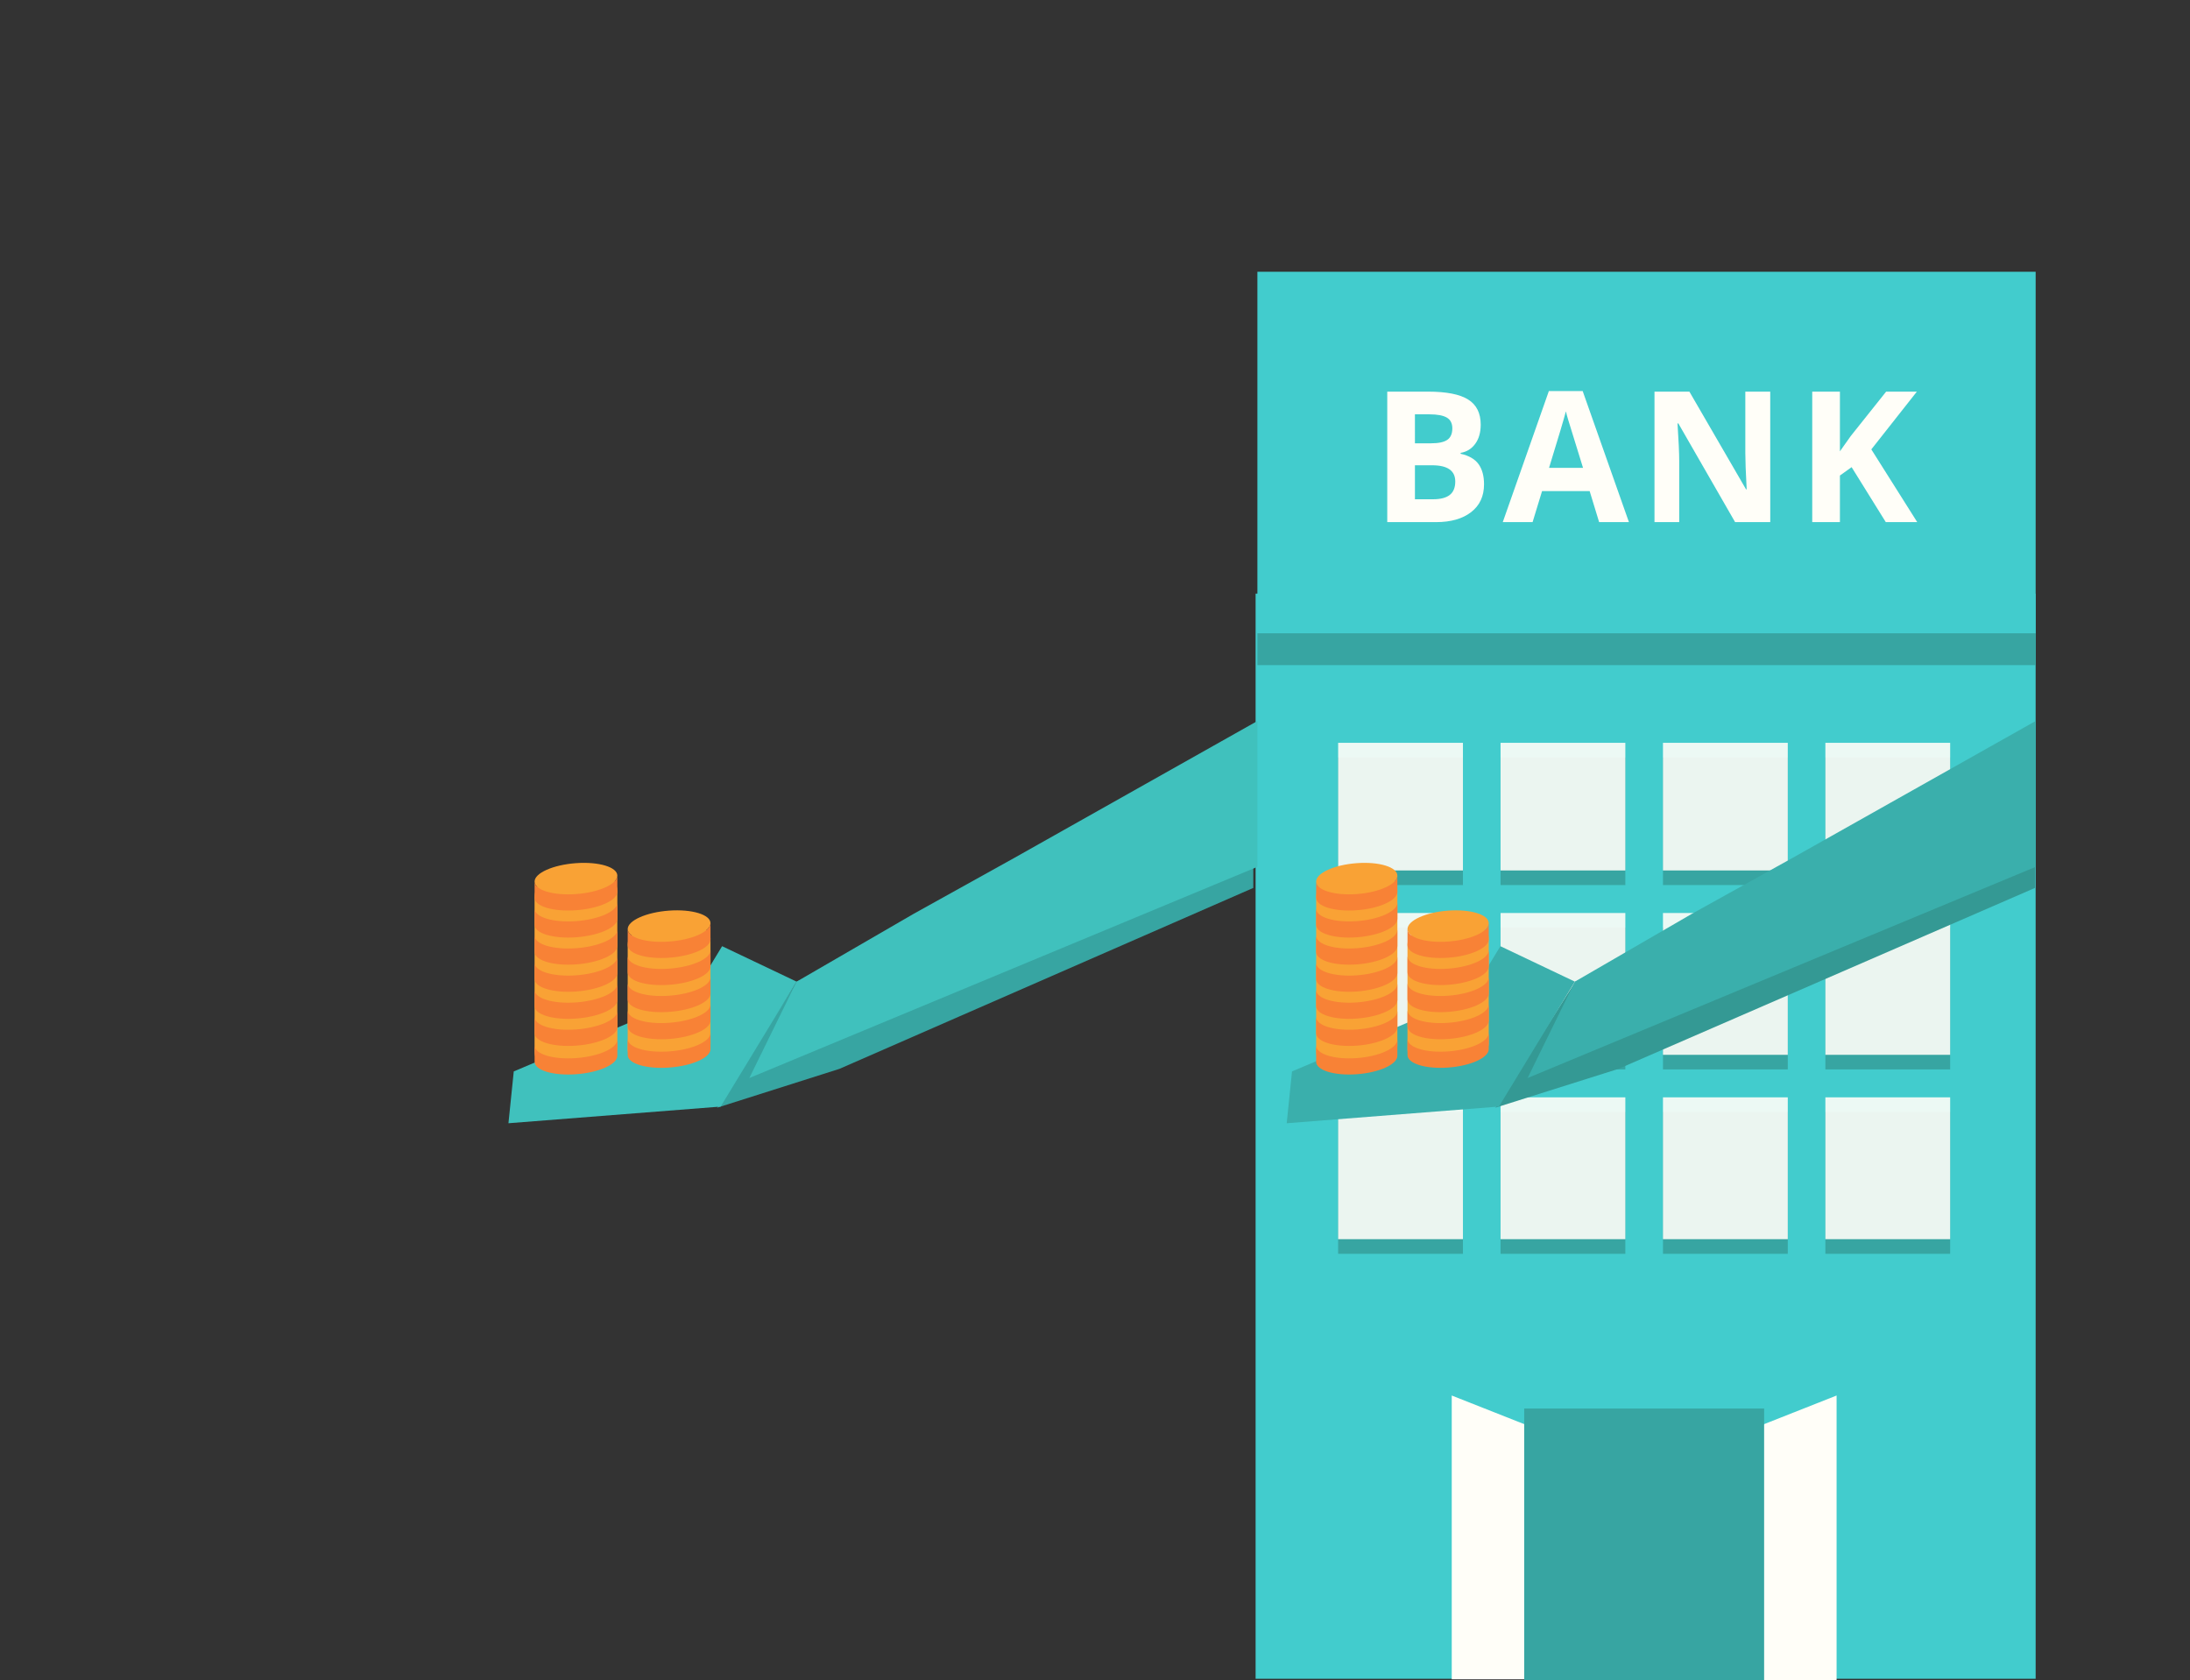 <?xml version="1.0" encoding="utf-8"?>
<!-- Generator: Adobe Illustrator 16.0.0, SVG Export Plug-In . SVG Version: 6.00 Build 0)  -->
<!DOCTYPE svg PUBLIC "-//W3C//DTD SVG 1.1//EN" "http://www.w3.org/Graphics/SVG/1.1/DTD/svg11.dtd">
<svg version="1.1" id="Layer_1" xmlns="http://www.w3.org/2000/svg" xmlns:xlink="http://www.w3.org/1999/xlink" x="0px" y="0px"
	 width="149.236px" height="114.523px" viewBox="0 0 149.236 114.523" enable-background="new 0 0 149.236 114.523"
	 xml:space="preserve">
<rect x="0" y="0" width="149.236" height="114.523" fill="#333333" stroke="none"/>
<g>
	<g>
		<g>
			<path fill="#42CCCD" d="M85.562,40.455v73.957h20.296h12.564h20.296V40.455H85.562z"/>
		</g>
		<g>
			<rect x="91.187" y="75.782" fill="#37A5A2" width="8.504" height="9.665"/>
		</g>
		<g>
			<rect x="91.187" y="63.219" fill="#37A5A2" width="8.504" height="9.663"/>
		</g>
		<g>
			<rect x="91.187" y="51.621" fill="#37A5A2" width="8.504" height="8.697"/>
		</g>
		<g opacity="0.9">
			<rect x="91.187" y="74.785" fill="#FFFEF8" width="8.504" height="9.666"/>
		</g>
		<g opacity="0.9">
			<rect x="91.187" y="62.222" fill="#FFFEF8" width="8.504" height="9.665"/>
		</g>
		<g opacity="0.9">
			<rect x="91.187" y="50.624" fill="#FFFEF8" width="8.504" height="8.698"/>
		</g>
		<g>
			<rect x="102.254" y="75.782" fill="#37A5A2" width="8.504" height="9.665"/>
		</g>
		<g>
			<rect x="102.254" y="63.219" fill="#37A5A2" width="8.504" height="9.663"/>
		</g>
		<g>
			<rect x="102.254" y="51.621" fill="#37A5A2" width="8.504" height="8.697"/>
		</g>
		<g opacity="0.9">
			<rect x="102.254" y="74.785" fill="#FFFEF8" width="8.504" height="9.666"/>
		</g>
		<g opacity="0.9">
			<rect x="102.254" y="62.222" fill="#FFFEF8" width="8.504" height="9.665"/>
		</g>
		<g opacity="0.9">
			<rect x="102.254" y="50.624" fill="#FFFEF8" width="8.504" height="8.698"/>
		</g>
		<g>
			<rect x="113.322" y="75.782" fill="#37A5A2" width="8.505" height="9.665"/>
		</g>
		<g>
			<rect x="113.322" y="63.219" fill="#37A5A2" width="8.505" height="9.663"/>
		</g>
		<g>
			<rect x="113.322" y="51.621" fill="#37A5A2" width="8.505" height="8.697"/>
		</g>
		<g opacity="0.9">
			<rect x="113.322" y="74.785" fill="#FFFEF8" width="8.505" height="9.666"/>
		</g>
		<g opacity="0.9">
			<rect x="113.322" y="62.222" fill="#FFFEF8" width="8.505" height="9.665"/>
		</g>
		<g opacity="0.9">
			<rect x="113.322" y="50.624" fill="#FFFEF8" width="8.505" height="8.698"/>
		</g>
		<g>
			<rect x="124.389" y="75.782" fill="#37A5A2" width="8.504" height="9.665"/>
		</g>
		<g>
			<rect x="124.389" y="63.219" fill="#37A5A2" width="8.504" height="9.663"/>
		</g>
		<g>
			<rect x="124.389" y="51.621" fill="#37A5A2" width="8.504" height="8.697"/>
		</g>
		<g opacity="0.9">
			<rect x="124.389" y="74.785" fill="#FFFEF8" width="8.504" height="9.666"/>
		</g>
		<g opacity="0.9">
			<rect x="124.389" y="62.222" fill="#FFFEF8" width="8.504" height="9.665"/>
		</g>
		<g opacity="0.9">
			<rect x="124.389" y="50.624" fill="#FFFEF8" width="8.504" height="8.698"/>
		</g>
		<g>
			<g>
				<polygon fill="#FFFEF8" points="120.088,114.523 125.153,114.523 125.153,95.106 120.088,97.107 				"/>
			</g>
			<g>
				<polygon fill="#FFFEF8" points="103.993,97.107 98.928,95.106 98.928,114.445 103.993,114.445 				"/>
			</g>
		</g>
		<g>
			<polygon fill="#37A5A2" points="138.718,43.158 85.684,43.158 85.684,43.166 85.684,43.244 85.684,45.33 85.687,45.33 
				138.718,45.33 			"/>
		</g>
		<g>
			<polygon fill="#42CCCD" points="138.718,18.521 85.684,18.521 85.684,18.61 85.684,19.493 85.684,43.158 85.687,43.158 
				138.718,43.158 			"/>
		</g>
		<g>
			<path fill="#FFFEF8" d="M94.534,26.69h2.768c1.262,0,2.177,0.18,2.746,0.539c0.57,0.357,0.854,0.93,0.854,1.711
				c0,0.532-0.125,0.968-0.375,1.309c-0.249,0.34-0.58,0.545-0.993,0.614v0.062c0.562,0.125,0.971,0.36,1.22,0.705
				c0.249,0.346,0.374,0.804,0.374,1.375c0,0.812-0.293,1.443-0.879,1.897s-1.382,0.681-2.389,0.681h-3.326V26.69z M96.419,30.212
				h1.095c0.512,0,0.881-0.078,1.11-0.235c0.229-0.158,0.344-0.42,0.344-0.785c0-0.34-0.125-0.585-0.374-0.732
				c-0.25-0.147-0.645-0.223-1.184-0.223h-0.991V30.212z M96.419,31.709v2.317h1.229c0.52,0,0.902-0.101,1.149-0.299
				c0.248-0.197,0.371-0.502,0.371-0.912c0-0.738-0.527-1.106-1.581-1.106H96.419L96.419,31.709z"/>
			<path fill="#FFFEF8" d="M108.971,35.583l-0.646-2.116h-3.242l-0.646,2.116h-2.032l3.14-8.93h2.306l3.151,8.93H108.971z
				 M107.875,31.886c-0.597-1.919-0.933-3.005-1.006-3.256c-0.076-0.251-0.129-0.449-0.162-0.597
				c-0.135,0.521-0.518,1.803-1.149,3.853H107.875z"/>
			<path fill="#FFFEF8" d="M120.633,35.583h-2.396l-3.868-6.727h-0.056c0.078,1.188,0.116,2.035,0.116,2.542v4.185h-1.685V26.69
				h2.378l3.861,6.66h0.043c-0.061-1.155-0.092-1.974-0.092-2.451V26.69h1.697L120.633,35.583L120.633,35.583z"/>
			<path fill="#FFFEF8" d="M130.648,35.583h-2.142l-2.329-3.746l-0.797,0.571v3.175h-1.886V26.69h1.886v4.068l0.742-1.046
				l2.408-3.022h2.093l-3.103,3.936L130.648,35.583z"/>
		</g>
		<polygon fill="#37A5A2" points="120.216,95.994 120.215,95.994 119.088,95.994 104.993,95.994 103.866,95.994 103.866,97.121 
			103.866,114.523 104.993,114.523 119.088,114.523 119.089,114.523 120.215,114.523 120.215,97.121 120.216,97.121 		"/>
	</g>
	<g>
		<g>
			<polygon fill="#37A5A2" points="54.285,66.9 85.404,52.854 85.404,60.513 65.395,69.261 57.203,72.844 48.871,75.49 			"/>
		</g>
		<g>
			<polygon fill="#40C1BD" points="54.285,66.9 62.266,62.274 69.106,58.474 85.684,49.138 85.684,59.077 51.063,73.469 			"/>
		</g>
		<g>
			<polygon fill="#40C1BD" points="34.648,76.55 35.01,73.018 47.139,67.895 49.208,64.484 54.285,66.9 49.109,75.414 			"/>
		</g>
		<g>
			<g>
				<path fill="#F9A235" d="M48.416,71.117c0,0.411-0.326,0.769-0.73,0.797l-4.182,0.299c-0.402,0.028-0.73-0.279-0.73-0.691v-7.158
					c0-0.413,0.328-0.771,0.73-0.8l4.182-0.299c0.404-0.029,0.73,0.282,0.73,0.693V71.117z"/>
			</g>
			<g>
				<path fill="#F9A235" d="M42.07,71.227c0,0.603-0.325,1.11-0.729,1.141l-4.186,0.299c-0.402,0.031-0.729-0.435-0.729-1.037
					V61.168c0-0.603,0.326-1.111,0.729-1.143l4.186-0.3c0.402-0.028,0.729,0.438,0.729,1.04V71.227z"/>
			</g>
			<g>
				<path fill="#F88236" d="M48.416,68.452c0,0.581-1.263,1.143-2.82,1.253c-1.557,0.112-2.821-0.269-2.821-0.85v1.101
					c0,0.583,1.265,0.961,2.821,0.851c1.559-0.111,2.82-0.671,2.82-1.254V68.452z"/>
			</g>
			<g>
				<path fill="#F88236" d="M48.416,66.605c0,0.583-1.263,1.143-2.82,1.254c-1.557,0.113-2.821-0.269-2.821-0.851v1.104
					c0,0.58,1.265,0.96,2.821,0.849c1.559-0.111,2.82-0.673,2.82-1.253V66.605z"/>
			</g>
			<g>
				<path fill="#F88236" d="M48.416,64.762c0,0.579-1.263,1.141-2.82,1.253c-1.557,0.111-2.821-0.27-2.821-0.852v1.103
					c0,0.581,1.265,0.961,2.821,0.85c1.559-0.111,2.82-0.671,2.82-1.254V64.762z"/>
			</g>
			<g>
				<path fill="#F9A235" d="M48.416,62.915c0,0.58-1.263,1.142-2.82,1.252c-1.557,0.113-2.821-0.268-2.821-0.85
					c0-0.58,1.265-1.146,2.821-1.258C47.154,61.948,48.416,62.332,48.416,62.915"/>
			</g>
			<g>
				<path fill="#F88236" d="M48.416,62.912c0,0.583-1.263,1.145-2.82,1.255c-1.557,0.113-2.821-0.268-2.821-0.851v1.103
					c0,0.581,1.265,0.961,2.821,0.851c1.559-0.111,2.82-0.671,2.82-1.254V62.912z"/>
			</g>
			<g>
				<path fill="#F88236" d="M48.416,70.399c0,0.583-1.263,1.144-2.82,1.256c-1.557,0.112-2.821-0.27-2.821-0.852v1.101
					c0,0.583,1.265,0.962,2.821,0.851c1.559-0.11,2.82-0.67,2.82-1.253V70.399z"/>
			</g>
			<g>
				<path fill="#F88236" d="M42.068,68.905c0,0.582-1.262,1.143-2.817,1.254c-1.56,0.113-2.822-0.27-2.822-0.851v1.101
					c0,0.583,1.263,0.964,2.822,0.854c1.556-0.112,2.817-0.674,2.817-1.256V68.905z"/>
			</g>
			<g>
				<path fill="#F88236" d="M42.068,67.06c0,0.582-1.262,1.143-2.817,1.256c-1.56,0.111-2.822-0.271-2.822-0.854v1.104
					c0,0.58,1.263,0.962,2.822,0.85c1.556-0.11,2.817-0.673,2.817-1.253V67.06z"/>
			</g>
			<g>
				<path fill="#F88236" d="M42.068,65.215c0,0.581-1.262,1.144-2.817,1.255c-1.56,0.111-2.822-0.271-2.822-0.853v1.101
					c0,0.582,1.263,0.966,2.822,0.854c1.556-0.112,2.817-0.673,2.817-1.255V65.215z"/>
			</g>
			<g>
				<path fill="#F88236" d="M42.068,63.366c0,0.583-1.262,1.146-2.817,1.256c-1.56,0.112-2.822-0.27-2.822-0.853v1.103
					c0,0.581,1.263,0.963,2.822,0.853c1.556-0.112,2.817-0.674,2.817-1.255V63.366z"/>
			</g>
			<g>
				<path fill="#F88236" d="M42.068,61.522c0,0.58-1.262,1.143-2.817,1.255c-1.56,0.111-2.822-0.271-2.822-0.854v1.103
					c0,0.58,1.263,0.964,2.822,0.851c1.556-0.11,2.817-0.673,2.817-1.254V61.522z"/>
			</g>
			<g>
				<path fill="#F9A235" d="M42.068,59.675c0,0.582-1.262,1.145-2.817,1.257c-1.56,0.11-2.822-0.271-2.822-0.854
					c0-0.58,1.263-1.142,2.822-1.253C40.806,58.712,42.068,59.094,42.068,59.675"/>
			</g>
			<g>
				<path fill="#F88236" d="M42.068,59.675c0,0.582-1.262,1.145-2.817,1.257c-1.56,0.11-2.822-0.271-2.822-0.854v1.101
					c0,0.586,1.263,0.967,2.822,0.854c1.556-0.111,2.817-0.671,2.817-1.256V59.675z"/>
			</g>
			<g>
				<path fill="#F88236" d="M42.068,70.854c0,0.582-1.262,1.145-2.817,1.256c-1.56,0.112-2.822-0.271-2.822-0.854v1.102
					c0,0.583,1.263,0.964,2.822,0.852c1.556-0.11,2.817-0.671,2.817-1.254V70.854z"/>
			</g>
		</g>
	</g>
	<g>
		<g>
			<polygon fill="#349994" points="107.353,66.9 138.672,52.854 138.672,60.513 118.535,69.261 110.29,72.844 101.905,75.49 			"/>
		</g>
		<g>
			<polygon fill="#3AAFAC" points="107.319,66.9 115.299,62.274 122.14,58.474 138.718,49.138 138.718,59.077 104.097,73.469 			"/>
		</g>
		<g>
			<polygon fill="#3AAFAC" points="87.682,76.55 88.043,73.018 100.172,67.895 102.242,64.484 107.319,66.9 102.143,75.414 			"/>
		</g>
		<g>
			<g>
				<path fill="#F9A235" d="M101.45,71.117c0,0.411-0.32,0.769-0.719,0.797l-4.103,0.299c-0.396,0.028-0.716-0.279-0.716-0.691
					v-7.158c0-0.413,0.32-0.771,0.716-0.8l4.103-0.299c0.397-0.029,0.719,0.282,0.719,0.693V71.117z"/>
			</g>
			<g>
				<path fill="#F9A235" d="M95.224,71.227c0,0.603-0.32,1.11-0.716,1.141l-4.104,0.299c-0.396,0.031-0.716-0.435-0.716-1.037
					V61.168c0-0.603,0.32-1.111,0.716-1.143l4.104-0.3c0.396-0.028,0.716,0.438,0.716,1.04V71.227z"/>
			</g>
			<g>
				<path fill="#F88236" d="M101.45,68.452c0,0.581-1.238,1.143-2.769,1.253c-1.526,0.112-2.767-0.269-2.767-0.85v1.101
					c0,0.583,1.238,0.961,2.767,0.851c1.529-0.111,2.769-0.671,2.769-1.254V68.452z"/>
			</g>
			<g>
				<path fill="#F88236" d="M101.45,66.605c0,0.583-1.238,1.143-2.769,1.254c-1.526,0.113-2.767-0.269-2.767-0.851v1.104
					c0,0.58,1.238,0.96,2.767,0.849c1.529-0.111,2.769-0.673,2.769-1.253V66.605z"/>
			</g>
			<g>
				<path fill="#F88236" d="M101.45,64.762c0,0.579-1.238,1.141-2.769,1.253c-1.526,0.111-2.767-0.27-2.767-0.852v1.103
					c0,0.581,1.238,0.961,2.767,0.85c1.529-0.111,2.769-0.671,2.769-1.254V64.762z"/>
			</g>
			<g>
				<path fill="#F9A235" d="M101.45,62.915c0,0.58-1.238,1.142-2.769,1.252c-1.526,0.113-2.767-0.268-2.767-0.85
					c0-0.58,1.238-1.146,2.767-1.258C100.211,61.948,101.45,62.332,101.45,62.915"/>
			</g>
			<g>
				<path fill="#F88236" d="M101.45,62.912c0,0.583-1.238,1.145-2.769,1.255c-1.526,0.113-2.767-0.268-2.767-0.851v1.103
					c0,0.581,1.238,0.961,2.767,0.851c1.529-0.111,2.769-0.671,2.769-1.254V62.912z"/>
			</g>
			<g>
				<path fill="#F88236" d="M101.45,70.399c0,0.583-1.238,1.144-2.769,1.256c-1.526,0.112-2.767-0.27-2.767-0.852v1.101
					c0,0.583,1.238,0.962,2.767,0.851c1.529-0.11,2.769-0.67,2.769-1.253V70.399z"/>
			</g>
			<g>
				<path fill="#F88236" d="M95.223,68.905c0,0.582-1.239,1.143-2.766,1.254c-1.529,0.113-2.77-0.27-2.77-0.851v1.101
					c0,0.583,1.239,0.964,2.77,0.854c1.525-0.112,2.766-0.674,2.766-1.256V68.905z"/>
			</g>
			<g>
				<path fill="#F88236" d="M95.223,67.06c0,0.582-1.239,1.143-2.766,1.256c-1.529,0.111-2.77-0.271-2.77-0.854v1.104
					c0,0.58,1.239,0.962,2.77,0.85c1.525-0.11,2.766-0.673,2.766-1.253V67.06z"/>
			</g>
			<g>
				<path fill="#F88236" d="M95.223,65.215c0,0.581-1.239,1.144-2.766,1.255c-1.529,0.111-2.77-0.271-2.77-0.853v1.101
					c0,0.582,1.239,0.966,2.77,0.854c1.525-0.112,2.766-0.673,2.766-1.255V65.215z"/>
			</g>
			<g>
				<path fill="#F88236" d="M95.223,63.366c0,0.583-1.239,1.146-2.766,1.256c-1.529,0.112-2.77-0.27-2.77-0.853v1.103
					c0,0.581,1.239,0.963,2.77,0.853c1.525-0.112,2.766-0.674,2.766-1.255V63.366z"/>
			</g>
			<g>
				<path fill="#F88236" d="M95.223,61.522c0,0.58-1.239,1.143-2.766,1.255c-1.529,0.111-2.77-0.271-2.77-0.854v1.103
					c0,0.58,1.239,0.964,2.77,0.851c1.525-0.11,2.766-0.673,2.766-1.254V61.522z"/>
			</g>
			<g>
				<path fill="#F9A235" d="M95.223,59.675c0,0.582-1.239,1.145-2.766,1.257c-1.529,0.11-2.77-0.271-2.77-0.854
					c0-0.58,1.239-1.142,2.77-1.253C93.984,58.712,95.223,59.094,95.223,59.675"/>
			</g>
			<g>
				<path fill="#F88236" d="M95.223,59.675c0,0.582-1.239,1.145-2.766,1.257c-1.529,0.11-2.77-0.271-2.77-0.854v1.101
					c0,0.586,1.239,0.967,2.77,0.854c1.525-0.111,2.766-0.671,2.766-1.256V59.675z"/>
			</g>
			<g>
				<path fill="#F88236" d="M95.223,70.854c0,0.582-1.239,1.145-2.766,1.256c-1.529,0.112-2.77-0.271-2.77-0.854v1.102
					c0,0.583,1.239,0.964,2.77,0.852c1.525-0.11,2.766-0.671,2.766-1.254V70.854z"/>
			</g>
		</g>
	</g>
</g>
</svg>
